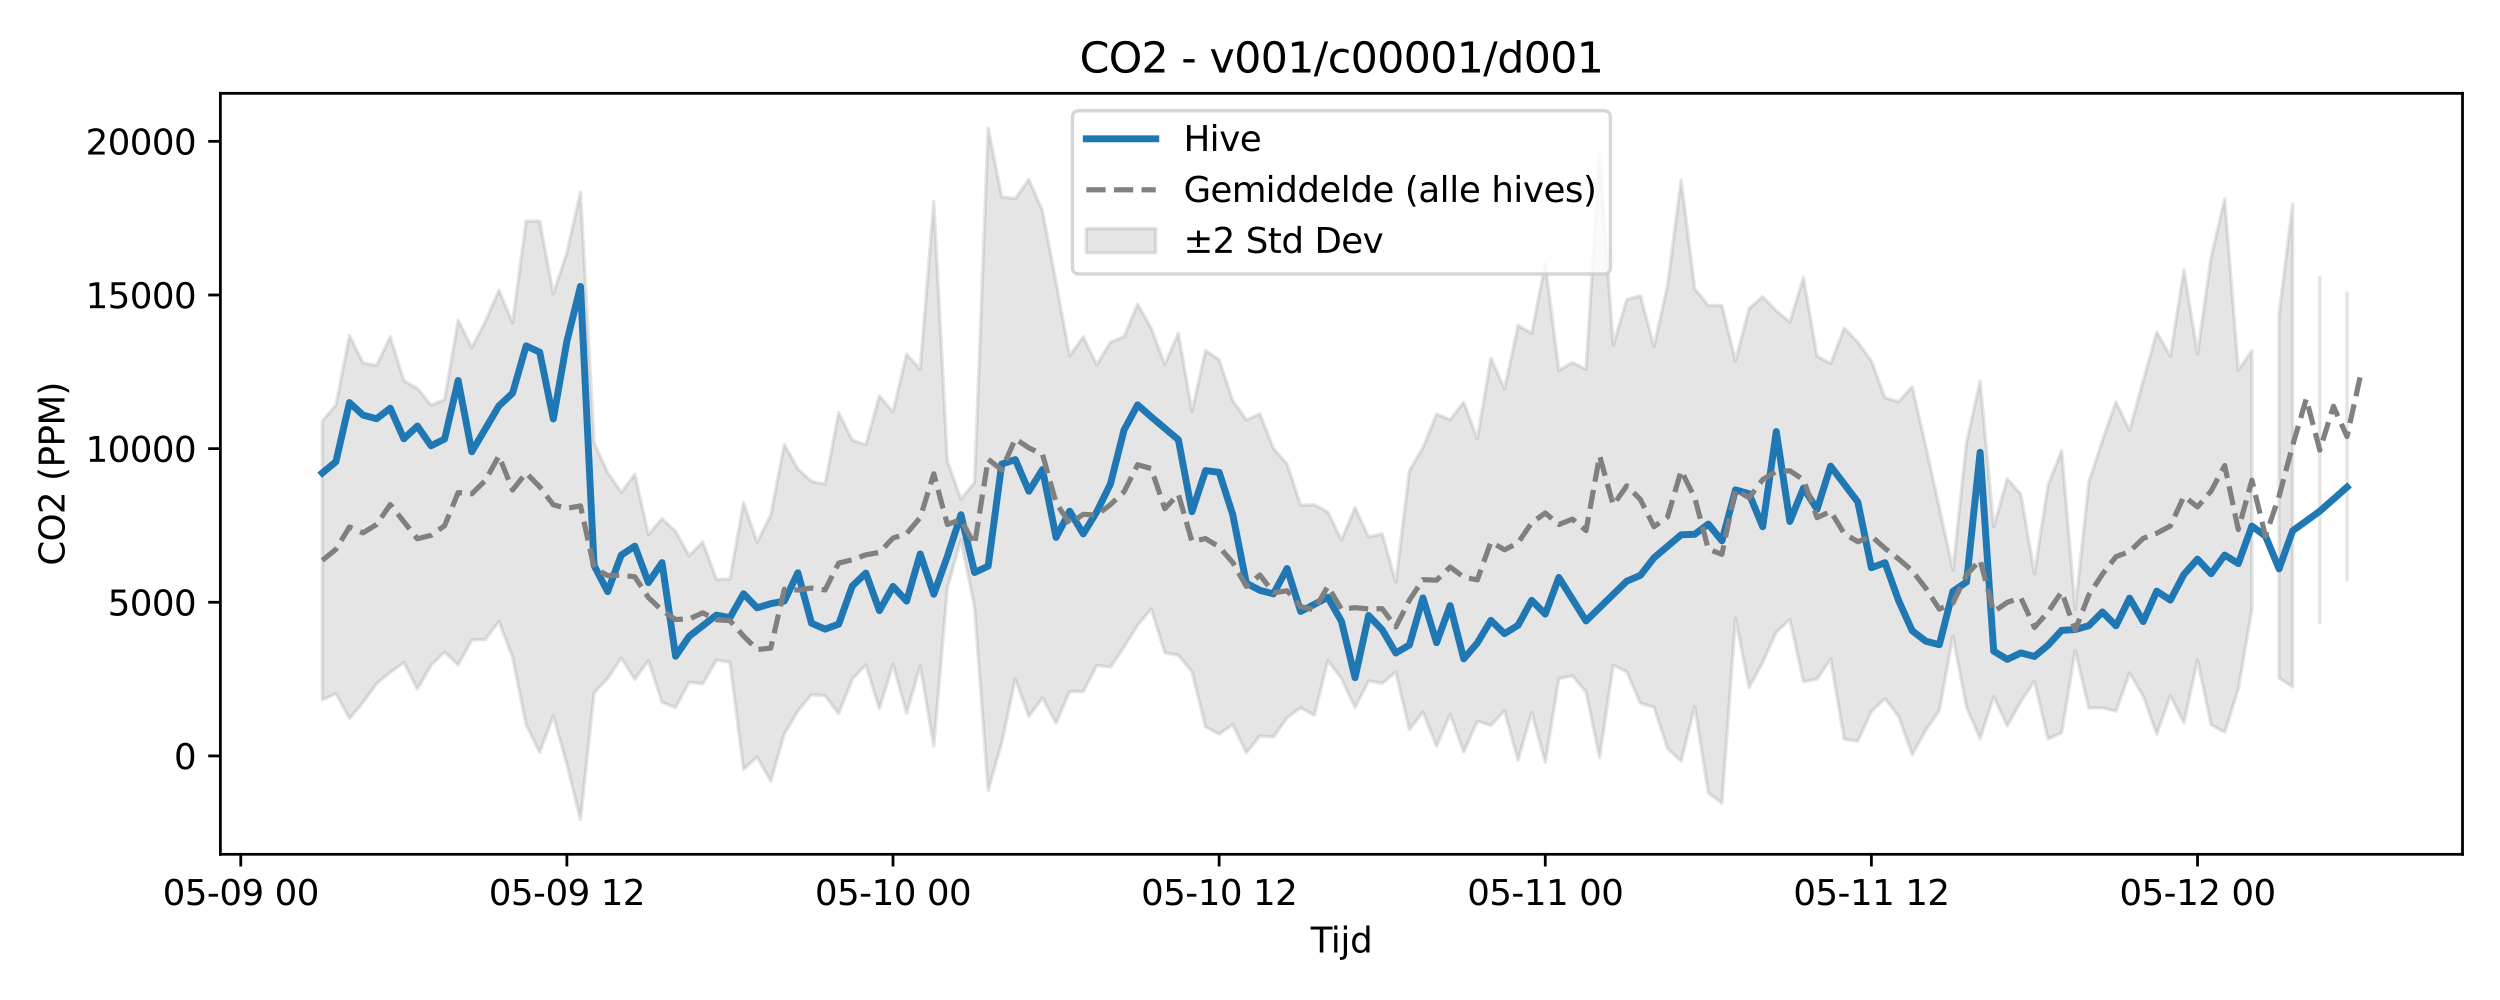 <?xml version="1.0" encoding="utf-8" standalone="no"?>
<!DOCTYPE svg PUBLIC "-//W3C//DTD SVG 1.1//EN"
  "http://www.w3.org/Graphics/SVG/1.1/DTD/svg11.dtd">
<svg xmlns:xlink="http://www.w3.org/1999/xlink" width="720pt" height="288pt" viewBox="0 0 720 288" xmlns="http://www.w3.org/2000/svg" version="1.1">
 <defs>
  <style type="text/css">*{stroke-linejoin: round; stroke-linecap: butt}</style>
 </defs>
 <g id="figure_1">
  <g id="patch_1">
   <path d="M 0 288 
L 720 288 
L 720 0 
L 0 0 
z
" style="fill: #ffffff"/>
  </g>
  <g id="axes_1">
   <g id="patch_2">
    <path d="M 63.47 246.04 
L 709.2 246.04 
L 709.2 26.88 
L 63.47 26.88 
z
" style="fill: #ffffff"/>
   </g>
   <g id="FillBetweenPolyCollection_1">
    <path d="M 92.821 121.19 
L 92.821 201.594 
L 96.735 199.745 
L 100.648 206.895 
L 104.562 202.328 
L 108.475 196.85 
L 112.389 193.638 
L 116.302 190.799 
L 120.216 198.452 
L 124.129 191.628 
L 128.043 187.775 
L 131.957 191.531 
L 135.87 184.323 
L 139.784 184.145 
L 143.697 178.983 
L 147.611 189.294 
L 151.524 208.744 
L 155.438 216.7 
L 159.351 206.168 
L 163.265 220.098 
L 167.178 236.078 
L 171.092 199.52 
L 175.005 195.446 
L 178.919 189.535 
L 182.832 195.625 
L 186.746 190.227 
L 190.659 202.256 
L 194.573 203.769 
L 198.486 196.459 
L 202.4 196.949 
L 206.313 190.098 
L 210.227 190.75 
L 214.14 221.543 
L 218.054 217.981 
L 221.967 224.982 
L 225.881 211.388 
L 229.794 204.747 
L 233.708 200.095 
L 237.621 200.353 
L 241.535 205.523 
L 245.448 195.661 
L 249.362 191.49 
L 253.275 204.107 
L 257.189 191.312 
L 261.103 205.404 
L 265.016 191.769 
L 268.93 214.892 
L 272.843 169.238 
L 276.757 155.498 
L 280.67 174.824 
L 284.584 227.682 
L 288.497 213.944 
L 292.411 195.58 
L 296.324 206.332 
L 300.238 200.993 
L 304.151 208.266 
L 308.065 199.127 
L 311.978 199.205 
L 315.892 191.652 
L 319.805 192.13 
L 323.719 186.312 
L 327.632 180.112 
L 331.546 175.372 
L 335.459 188.015 
L 339.373 188.739 
L 343.286 193.438 
L 347.2 209.316 
L 351.113 211.386 
L 355.027 208.645 
L 358.94 216.824 
L 362.854 211.972 
L 366.767 212.231 
L 370.681 206.676 
L 374.594 203.845 
L 378.508 205.969 
L 382.421 190.254 
L 386.335 195.377 
L 390.249 203.779 
L 394.162 196.105 
L 398.076 196.829 
L 401.989 193.534 
L 405.903 210.116 
L 409.816 205.04 
L 413.73 214.906 
L 417.643 205.711 
L 421.557 216.596 
L 425.47 207.698 
L 429.384 208.944 
L 433.297 204.744 
L 437.211 218.904 
L 441.124 205.123 
L 445.038 219.586 
L 448.951 195.476 
L 452.865 194.644 
L 456.778 199.269 
L 460.692 218.183 
L 464.605 191.572 
L 468.519 193.495 
L 472.432 202.542 
L 476.346 203.645 
L 480.259 215.578 
L 484.173 219.189 
L 488.086 203.54 
L 492 228.345 
L 495.913 231.311 
L 499.827 178.067 
L 503.74 197.981 
L 507.654 190.773 
L 511.567 182.042 
L 515.481 178.4 
L 519.395 196.343 
L 523.308 195.572 
L 527.222 189.82 
L 531.135 212.883 
L 535.049 213.455 
L 538.962 204.937 
L 542.876 201.238 
L 546.789 206.264 
L 550.703 217.334 
L 554.616 210.312 
L 558.53 204.627 
L 562.443 183.182 
L 566.357 203.743 
L 570.27 212.72 
L 574.184 200.687 
L 578.097 209.064 
L 582.011 201.999 
L 585.924 196.204 
L 589.838 212.789 
L 593.751 211.073 
L 597.665 187.396 
L 601.578 203.886 
L 605.492 203.871 
L 609.405 204.814 
L 613.319 193.809 
L 617.232 200.44 
L 621.146 211.427 
L 625.059 200.389 
L 628.973 208.15 
L 632.886 190.026 
L 636.8 208.798 
L 640.713 210.864 
L 644.627 198.441 
L 648.541 175.601 
L 648.541 101.034 
L 648.541 101.034 
L 644.627 106.581 
L 640.713 57.302 
L 636.8 74.049 
L 632.886 101.96 
L 628.973 77.69 
L 625.059 102.596 
L 621.146 95.714 
L 617.232 109.655 
L 613.319 123.895 
L 609.405 115.809 
L 605.492 126.834 
L 601.578 138.864 
L 597.665 175.517 
L 593.751 129.808 
L 589.838 139.689 
L 585.924 165.208 
L 582.011 142.323 
L 578.097 137.873 
L 574.184 151.695 
L 570.27 109.813 
L 566.357 127.451 
L 562.443 164.163 
L 558.53 146.242 
L 554.616 128.51 
L 550.703 111.398 
L 546.789 115.694 
L 542.876 114.568 
L 538.962 103.935 
L 535.049 98.579 
L 531.135 94.473 
L 527.222 104.732 
L 523.308 102.592 
L 519.395 79.994 
L 515.481 92.747 
L 511.567 89.537 
L 507.654 85.47 
L 503.74 88.823 
L 499.827 103.931 
L 495.913 87.993 
L 492 88.002 
L 488.086 83.138 
L 484.173 51.883 
L 480.259 82.16 
L 476.346 99.749 
L 472.432 85.131 
L 468.519 86.313 
L 464.605 99.337 
L 460.692 44.395 
L 456.778 106.351 
L 452.865 104.389 
L 448.951 106.657 
L 445.038 75.908 
L 441.124 95.985 
L 437.211 93.759 
L 433.297 111.959 
L 429.384 103.145 
L 425.47 126.322 
L 421.557 115.809 
L 417.643 120.875 
L 413.73 119.294 
L 409.816 128.865 
L 405.903 135.544 
L 401.989 167.619 
L 398.076 153.784 
L 394.162 154.632 
L 390.249 146.219 
L 386.335 155.557 
L 382.421 147.464 
L 378.508 145.329 
L 374.594 145.522 
L 370.681 133.605 
L 366.767 129.187 
L 362.854 119.24 
L 358.94 120.911 
L 355.027 115.356 
L 351.113 103.583 
L 347.2 100.931 
L 343.286 118.45 
L 339.373 95.919 
L 335.459 104.974 
L 331.546 94.498 
L 327.632 87.582 
L 323.719 96.987 
L 319.805 98.518 
L 315.892 105.075 
L 311.978 97.04 
L 308.065 102.468 
L 304.151 81.335 
L 300.238 60.733 
L 296.324 51.652 
L 292.411 57.179 
L 288.497 56.697 
L 284.584 36.842 
L 280.67 138.942 
L 276.757 143.754 
L 272.843 132.842 
L 268.93 58.032 
L 265.016 106.321 
L 261.103 101.978 
L 257.189 118.627 
L 253.275 114.052 
L 249.362 128.088 
L 245.448 126.754 
L 241.535 118.851 
L 237.621 139.474 
L 233.708 138.623 
L 229.794 135.086 
L 225.881 128.005 
L 221.967 148.35 
L 218.054 156.16 
L 214.14 144.823 
L 210.227 166.745 
L 206.313 166.888 
L 202.4 156.025 
L 198.486 160.065 
L 194.573 153.048 
L 190.659 149.348 
L 186.746 153.909 
L 182.832 136.62 
L 178.919 141.782 
L 175.005 136.077 
L 171.092 127.536 
L 167.178 55.308 
L 163.265 72.731 
L 159.351 84.602 
L 155.438 63.727 
L 151.524 63.661 
L 147.611 92.957 
L 143.697 83.59 
L 139.784 92.595 
L 135.87 100.133 
L 131.957 92.174 
L 128.043 115.043 
L 124.129 116.716 
L 120.216 111.871 
L 116.302 109.649 
L 112.389 96.999 
L 108.475 105.222 
L 104.562 104.581 
L 100.648 96.651 
L 96.735 116.67 
L 92.821 121.19 
z
" clip-path="url(#p15a60460c2)" style="fill: #808080; fill-opacity: 0.2; stroke: #808080; stroke-opacity: 0.2"/>
    <path d="M 656.368 90.566 
L 656.368 195.286 
L 660.281 197.838 
L 660.281 58.73 
L 660.281 58.73 
L 656.368 90.566 
z
" clip-path="url(#p15a60460c2)" style="fill: #808080; fill-opacity: 0.2; stroke: #808080; stroke-opacity: 0.2"/>
    <path d="M 668.108 79.898 
L 668.108 179.353 
L 668.108 79.898 
L 668.108 79.898 
z
" clip-path="url(#p15a60460c2)" style="fill: #808080; fill-opacity: 0.2; stroke: #808080; stroke-opacity: 0.2"/>
    <path d="M 675.935 84.478 
L 675.935 166.967 
L 675.935 84.478 
L 675.935 84.478 
z
" clip-path="url(#p15a60460c2)" style="fill: #808080; fill-opacity: 0.2; stroke: #808080; stroke-opacity: 0.2"/>
   </g>
   <g id="matplotlib.axis_1">
    <g id="xtick_1">
     <g id="line2d_1">
      <defs>
       <path id="mfaf9486f5c" d="M 0 0 
L 0 3.5 
" style="stroke: #000000; stroke-width: 0.8"/>
      </defs>
      <g>
       <use xlink:href="#mfaf9486f5c" x="69.34" y="246.04" style="stroke: #000000; stroke-width: 0.8"/>
      </g>
     </g>
     <g id="text_1">
      <!-- 05-09 00 -->
      <g transform="translate(46.86 260.638) scale(0.1 -0.1)">
       <defs>
        <path id="DejaVuSans-30" d="M 2034 4250 
Q 1547 4250 1301 3770 
Q 1056 3291 1056 2328 
Q 1056 1369 1301 889 
Q 1547 409 2034 409 
Q 2525 409 2770 889 
Q 3016 1369 3016 2328 
Q 3016 3291 2770 3770 
Q 2525 4250 2034 4250 
z
M 2034 4750 
Q 2819 4750 3233 4129 
Q 3647 3509 3647 2328 
Q 3647 1150 3233 529 
Q 2819 -91 2034 -91 
Q 1250 -91 836 529 
Q 422 1150 422 2328 
Q 422 3509 836 4129 
Q 1250 4750 2034 4750 
z
" transform="scale(0.016)"/>
        <path id="DejaVuSans-35" d="M 691 4666 
L 3169 4666 
L 3169 4134 
L 1269 4134 
L 1269 2991 
Q 1406 3038 1543 3061 
Q 1681 3084 1819 3084 
Q 2600 3084 3056 2656 
Q 3513 2228 3513 1497 
Q 3513 744 3044 326 
Q 2575 -91 1722 -91 
Q 1428 -91 1123 -41 
Q 819 9 494 109 
L 494 744 
Q 775 591 1075 516 
Q 1375 441 1709 441 
Q 2250 441 2565 725 
Q 2881 1009 2881 1497 
Q 2881 1984 2565 2268 
Q 2250 2553 1709 2553 
Q 1456 2553 1204 2497 
Q 953 2441 691 2322 
L 691 4666 
z
" transform="scale(0.016)"/>
        <path id="DejaVuSans-2d" d="M 313 2009 
L 1997 2009 
L 1997 1497 
L 313 1497 
L 313 2009 
z
" transform="scale(0.016)"/>
        <path id="DejaVuSans-39" d="M 703 97 
L 703 672 
Q 941 559 1184 500 
Q 1428 441 1663 441 
Q 2288 441 2617 861 
Q 2947 1281 2994 2138 
Q 2813 1869 2534 1725 
Q 2256 1581 1919 1581 
Q 1219 1581 811 2004 
Q 403 2428 403 3163 
Q 403 3881 828 4315 
Q 1253 4750 1959 4750 
Q 2769 4750 3195 4129 
Q 3622 3509 3622 2328 
Q 3622 1225 3098 567 
Q 2575 -91 1691 -91 
Q 1453 -91 1209 -44 
Q 966 3 703 97 
z
M 1959 2075 
Q 2384 2075 2632 2365 
Q 2881 2656 2881 3163 
Q 2881 3666 2632 3958 
Q 2384 4250 1959 4250 
Q 1534 4250 1286 3958 
Q 1038 3666 1038 3163 
Q 1038 2656 1286 2365 
Q 1534 2075 1959 2075 
z
" transform="scale(0.016)"/>
        <path id="DejaVuSans-20" transform="scale(0.016)"/>
       </defs>
       <use xlink:href="#DejaVuSans-30"/>
       <use xlink:href="#DejaVuSans-35" transform="translate(63.623 0)"/>
       <use xlink:href="#DejaVuSans-2d" transform="translate(127.246 0)"/>
       <use xlink:href="#DejaVuSans-30" transform="translate(163.33 0)"/>
       <use xlink:href="#DejaVuSans-39" transform="translate(226.953 0)"/>
       <use xlink:href="#DejaVuSans-20" transform="translate(290.576 0)"/>
       <use xlink:href="#DejaVuSans-30" transform="translate(322.363 0)"/>
       <use xlink:href="#DejaVuSans-30" transform="translate(385.986 0)"/>
      </g>
     </g>
    </g>
    <g id="xtick_2">
     <g id="line2d_2">
      <g>
       <use xlink:href="#mfaf9486f5c" x="163.265" y="246.04" style="stroke: #000000; stroke-width: 0.8"/>
      </g>
     </g>
     <g id="text_2">
      <!-- 05-09 12 -->
      <g transform="translate(140.784 260.638) scale(0.1 -0.1)">
       <defs>
        <path id="DejaVuSans-31" d="M 794 531 
L 1825 531 
L 1825 4091 
L 703 3866 
L 703 4441 
L 1819 4666 
L 2450 4666 
L 2450 531 
L 3481 531 
L 3481 0 
L 794 0 
L 794 531 
z
" transform="scale(0.016)"/>
        <path id="DejaVuSans-32" d="M 1228 531 
L 3431 531 
L 3431 0 
L 469 0 
L 469 531 
Q 828 903 1448 1529 
Q 2069 2156 2228 2338 
Q 2531 2678 2651 2914 
Q 2772 3150 2772 3378 
Q 2772 3750 2511 3984 
Q 2250 4219 1831 4219 
Q 1534 4219 1204 4116 
Q 875 4013 500 3803 
L 500 4441 
Q 881 4594 1212 4672 
Q 1544 4750 1819 4750 
Q 2544 4750 2975 4387 
Q 3406 4025 3406 3419 
Q 3406 3131 3298 2873 
Q 3191 2616 2906 2266 
Q 2828 2175 2409 1742 
Q 1991 1309 1228 531 
z
" transform="scale(0.016)"/>
       </defs>
       <use xlink:href="#DejaVuSans-30"/>
       <use xlink:href="#DejaVuSans-35" transform="translate(63.623 0)"/>
       <use xlink:href="#DejaVuSans-2d" transform="translate(127.246 0)"/>
       <use xlink:href="#DejaVuSans-30" transform="translate(163.33 0)"/>
       <use xlink:href="#DejaVuSans-39" transform="translate(226.953 0)"/>
       <use xlink:href="#DejaVuSans-20" transform="translate(290.576 0)"/>
       <use xlink:href="#DejaVuSans-31" transform="translate(322.363 0)"/>
       <use xlink:href="#DejaVuSans-32" transform="translate(385.986 0)"/>
      </g>
     </g>
    </g>
    <g id="xtick_3">
     <g id="line2d_3">
      <g>
       <use xlink:href="#mfaf9486f5c" x="257.189" y="246.04" style="stroke: #000000; stroke-width: 0.8"/>
      </g>
     </g>
     <g id="text_3">
      <!-- 05-10 00 -->
      <g transform="translate(234.709 260.638) scale(0.1 -0.1)">
       <use xlink:href="#DejaVuSans-30"/>
       <use xlink:href="#DejaVuSans-35" transform="translate(63.623 0)"/>
       <use xlink:href="#DejaVuSans-2d" transform="translate(127.246 0)"/>
       <use xlink:href="#DejaVuSans-31" transform="translate(163.33 0)"/>
       <use xlink:href="#DejaVuSans-30" transform="translate(226.953 0)"/>
       <use xlink:href="#DejaVuSans-20" transform="translate(290.576 0)"/>
       <use xlink:href="#DejaVuSans-30" transform="translate(322.363 0)"/>
       <use xlink:href="#DejaVuSans-30" transform="translate(385.986 0)"/>
      </g>
     </g>
    </g>
    <g id="xtick_4">
     <g id="line2d_4">
      <g>
       <use xlink:href="#mfaf9486f5c" x="351.113" y="246.04" style="stroke: #000000; stroke-width: 0.8"/>
      </g>
     </g>
     <g id="text_4">
      <!-- 05-10 12 -->
      <g transform="translate(328.633 260.638) scale(0.1 -0.1)">
       <use xlink:href="#DejaVuSans-30"/>
       <use xlink:href="#DejaVuSans-35" transform="translate(63.623 0)"/>
       <use xlink:href="#DejaVuSans-2d" transform="translate(127.246 0)"/>
       <use xlink:href="#DejaVuSans-31" transform="translate(163.33 0)"/>
       <use xlink:href="#DejaVuSans-30" transform="translate(226.953 0)"/>
       <use xlink:href="#DejaVuSans-20" transform="translate(290.576 0)"/>
       <use xlink:href="#DejaVuSans-31" transform="translate(322.363 0)"/>
       <use xlink:href="#DejaVuSans-32" transform="translate(385.986 0)"/>
      </g>
     </g>
    </g>
    <g id="xtick_5">
     <g id="line2d_5">
      <g>
       <use xlink:href="#mfaf9486f5c" x="445.038" y="246.04" style="stroke: #000000; stroke-width: 0.8"/>
      </g>
     </g>
     <g id="text_5">
      <!-- 05-11 00 -->
      <g transform="translate(422.557 260.638) scale(0.1 -0.1)">
       <use xlink:href="#DejaVuSans-30"/>
       <use xlink:href="#DejaVuSans-35" transform="translate(63.623 0)"/>
       <use xlink:href="#DejaVuSans-2d" transform="translate(127.246 0)"/>
       <use xlink:href="#DejaVuSans-31" transform="translate(163.33 0)"/>
       <use xlink:href="#DejaVuSans-31" transform="translate(226.953 0)"/>
       <use xlink:href="#DejaVuSans-20" transform="translate(290.576 0)"/>
       <use xlink:href="#DejaVuSans-30" transform="translate(322.363 0)"/>
       <use xlink:href="#DejaVuSans-30" transform="translate(385.986 0)"/>
      </g>
     </g>
    </g>
    <g id="xtick_6">
     <g id="line2d_6">
      <g>
       <use xlink:href="#mfaf9486f5c" x="538.962" y="246.04" style="stroke: #000000; stroke-width: 0.8"/>
      </g>
     </g>
     <g id="text_6">
      <!-- 05-11 12 -->
      <g transform="translate(516.482 260.638) scale(0.1 -0.1)">
       <use xlink:href="#DejaVuSans-30"/>
       <use xlink:href="#DejaVuSans-35" transform="translate(63.623 0)"/>
       <use xlink:href="#DejaVuSans-2d" transform="translate(127.246 0)"/>
       <use xlink:href="#DejaVuSans-31" transform="translate(163.33 0)"/>
       <use xlink:href="#DejaVuSans-31" transform="translate(226.953 0)"/>
       <use xlink:href="#DejaVuSans-20" transform="translate(290.576 0)"/>
       <use xlink:href="#DejaVuSans-31" transform="translate(322.363 0)"/>
       <use xlink:href="#DejaVuSans-32" transform="translate(385.986 0)"/>
      </g>
     </g>
    </g>
    <g id="xtick_7">
     <g id="line2d_7">
      <g>
       <use xlink:href="#mfaf9486f5c" x="632.886" y="246.04" style="stroke: #000000; stroke-width: 0.8"/>
      </g>
     </g>
     <g id="text_7">
      <!-- 05-12 00 -->
      <g transform="translate(610.406 260.638) scale(0.1 -0.1)">
       <use xlink:href="#DejaVuSans-30"/>
       <use xlink:href="#DejaVuSans-35" transform="translate(63.623 0)"/>
       <use xlink:href="#DejaVuSans-2d" transform="translate(127.246 0)"/>
       <use xlink:href="#DejaVuSans-31" transform="translate(163.33 0)"/>
       <use xlink:href="#DejaVuSans-32" transform="translate(226.953 0)"/>
       <use xlink:href="#DejaVuSans-20" transform="translate(290.576 0)"/>
       <use xlink:href="#DejaVuSans-30" transform="translate(322.363 0)"/>
       <use xlink:href="#DejaVuSans-30" transform="translate(385.986 0)"/>
      </g>
     </g>
    </g>
    <g id="text_8">
     <!-- Tijd -->
     <g transform="translate(377.485 274.317) scale(0.1 -0.1)">
      <defs>
       <path id="DejaVuSans-54" d="M -19 4666 
L 3928 4666 
L 3928 4134 
L 2272 4134 
L 2272 0 
L 1638 0 
L 1638 4134 
L -19 4134 
L -19 4666 
z
" transform="scale(0.016)"/>
       <path id="DejaVuSans-69" d="M 603 3500 
L 1178 3500 
L 1178 0 
L 603 0 
L 603 3500 
z
M 603 4863 
L 1178 4863 
L 1178 4134 
L 603 4134 
L 603 4863 
z
" transform="scale(0.016)"/>
       <path id="DejaVuSans-6a" d="M 603 3500 
L 1178 3500 
L 1178 -63 
Q 1178 -731 923 -1031 
Q 669 -1331 103 -1331 
L -116 -1331 
L -116 -844 
L 38 -844 
Q 366 -844 484 -692 
Q 603 -541 603 -63 
L 603 3500 
z
M 603 4863 
L 1178 4863 
L 1178 4134 
L 603 4134 
L 603 4863 
z
" transform="scale(0.016)"/>
       <path id="DejaVuSans-64" d="M 2906 2969 
L 2906 4863 
L 3481 4863 
L 3481 0 
L 2906 0 
L 2906 525 
Q 2725 213 2448 61 
Q 2172 -91 1784 -91 
Q 1150 -91 751 415 
Q 353 922 353 1747 
Q 353 2572 751 3078 
Q 1150 3584 1784 3584 
Q 2172 3584 2448 3432 
Q 2725 3281 2906 2969 
z
M 947 1747 
Q 947 1113 1208 752 
Q 1469 391 1925 391 
Q 2381 391 2643 752 
Q 2906 1113 2906 1747 
Q 2906 2381 2643 2742 
Q 2381 3103 1925 3103 
Q 1469 3103 1208 2742 
Q 947 2381 947 1747 
z
" transform="scale(0.016)"/>
      </defs>
      <use xlink:href="#DejaVuSans-54"/>
      <use xlink:href="#DejaVuSans-69" transform="translate(57.959 0)"/>
      <use xlink:href="#DejaVuSans-6a" transform="translate(85.742 0)"/>
      <use xlink:href="#DejaVuSans-64" transform="translate(113.525 0)"/>
     </g>
    </g>
   </g>
   <g id="matplotlib.axis_2">
    <g id="ytick_1">
     <g id="line2d_8">
      <defs>
       <path id="m2fd727415c" d="M 0 0 
L -3.5 0 
" style="stroke: #000000; stroke-width: 0.8"/>
      </defs>
      <g>
       <use xlink:href="#m2fd727415c" x="63.47" y="217.704" style="stroke: #000000; stroke-width: 0.8"/>
      </g>
     </g>
     <g id="text_9">
      <!-- 0 -->
      <g transform="translate(50.108 221.503) scale(0.1 -0.1)">
       <use xlink:href="#DejaVuSans-30"/>
      </g>
     </g>
    </g>
    <g id="ytick_2">
     <g id="line2d_9">
      <g>
       <use xlink:href="#m2fd727415c" x="63.47" y="173.455" style="stroke: #000000; stroke-width: 0.8"/>
      </g>
     </g>
     <g id="text_10">
      <!-- 5000 -->
      <g transform="translate(31.02 177.254) scale(0.1 -0.1)">
       <use xlink:href="#DejaVuSans-35"/>
       <use xlink:href="#DejaVuSans-30" transform="translate(63.623 0)"/>
       <use xlink:href="#DejaVuSans-30" transform="translate(127.246 0)"/>
       <use xlink:href="#DejaVuSans-30" transform="translate(190.869 0)"/>
      </g>
     </g>
    </g>
    <g id="ytick_3">
     <g id="line2d_10">
      <g>
       <use xlink:href="#m2fd727415c" x="63.47" y="129.207" style="stroke: #000000; stroke-width: 0.8"/>
      </g>
     </g>
     <g id="text_11">
      <!-- 10000 -->
      <g transform="translate(24.657 133.006) scale(0.1 -0.1)">
       <use xlink:href="#DejaVuSans-31"/>
       <use xlink:href="#DejaVuSans-30" transform="translate(63.623 0)"/>
       <use xlink:href="#DejaVuSans-30" transform="translate(127.246 0)"/>
       <use xlink:href="#DejaVuSans-30" transform="translate(190.869 0)"/>
       <use xlink:href="#DejaVuSans-30" transform="translate(254.492 0)"/>
      </g>
     </g>
    </g>
    <g id="ytick_4">
     <g id="line2d_11">
      <g>
       <use xlink:href="#m2fd727415c" x="63.47" y="84.958" style="stroke: #000000; stroke-width: 0.8"/>
      </g>
     </g>
     <g id="text_12">
      <!-- 15000 -->
      <g transform="translate(24.657 88.758) scale(0.1 -0.1)">
       <use xlink:href="#DejaVuSans-31"/>
       <use xlink:href="#DejaVuSans-35" transform="translate(63.623 0)"/>
       <use xlink:href="#DejaVuSans-30" transform="translate(127.246 0)"/>
       <use xlink:href="#DejaVuSans-30" transform="translate(190.869 0)"/>
       <use xlink:href="#DejaVuSans-30" transform="translate(254.492 0)"/>
      </g>
     </g>
    </g>
    <g id="ytick_5">
     <g id="line2d_12">
      <g>
       <use xlink:href="#m2fd727415c" x="63.47" y="40.71" style="stroke: #000000; stroke-width: 0.8"/>
      </g>
     </g>
     <g id="text_13">
      <!-- 20000 -->
      <g transform="translate(24.657 44.509) scale(0.1 -0.1)">
       <use xlink:href="#DejaVuSans-32"/>
       <use xlink:href="#DejaVuSans-30" transform="translate(63.623 0)"/>
       <use xlink:href="#DejaVuSans-30" transform="translate(127.246 0)"/>
       <use xlink:href="#DejaVuSans-30" transform="translate(190.869 0)"/>
       <use xlink:href="#DejaVuSans-30" transform="translate(254.492 0)"/>
      </g>
     </g>
    </g>
    <g id="text_14">
     <!-- CO2 (PPM) -->
     <g transform="translate(18.578 162.903) rotate(-90) scale(0.1 -0.1)">
      <defs>
       <path id="DejaVuSans-43" d="M 4122 4306 
L 4122 3641 
Q 3803 3938 3442 4084 
Q 3081 4231 2675 4231 
Q 1875 4231 1450 3742 
Q 1025 3253 1025 2328 
Q 1025 1406 1450 917 
Q 1875 428 2675 428 
Q 3081 428 3442 575 
Q 3803 722 4122 1019 
L 4122 359 
Q 3791 134 3420 21 
Q 3050 -91 2638 -91 
Q 1578 -91 968 557 
Q 359 1206 359 2328 
Q 359 3453 968 4101 
Q 1578 4750 2638 4750 
Q 3056 4750 3426 4639 
Q 3797 4528 4122 4306 
z
" transform="scale(0.016)"/>
       <path id="DejaVuSans-4f" d="M 2522 4238 
Q 1834 4238 1429 3725 
Q 1025 3213 1025 2328 
Q 1025 1447 1429 934 
Q 1834 422 2522 422 
Q 3209 422 3611 934 
Q 4013 1447 4013 2328 
Q 4013 3213 3611 3725 
Q 3209 4238 2522 4238 
z
M 2522 4750 
Q 3503 4750 4090 4092 
Q 4678 3434 4678 2328 
Q 4678 1225 4090 567 
Q 3503 -91 2522 -91 
Q 1538 -91 948 565 
Q 359 1222 359 2328 
Q 359 3434 948 4092 
Q 1538 4750 2522 4750 
z
" transform="scale(0.016)"/>
       <path id="DejaVuSans-28" d="M 1984 4856 
Q 1566 4138 1362 3434 
Q 1159 2731 1159 2009 
Q 1159 1288 1364 580 
Q 1569 -128 1984 -844 
L 1484 -844 
Q 1016 -109 783 600 
Q 550 1309 550 2009 
Q 550 2706 781 3412 
Q 1013 4119 1484 4856 
L 1984 4856 
z
" transform="scale(0.016)"/>
       <path id="DejaVuSans-50" d="M 1259 4147 
L 1259 2394 
L 2053 2394 
Q 2494 2394 2734 2622 
Q 2975 2850 2975 3272 
Q 2975 3691 2734 3919 
Q 2494 4147 2053 4147 
L 1259 4147 
z
M 628 4666 
L 2053 4666 
Q 2838 4666 3239 4311 
Q 3641 3956 3641 3272 
Q 3641 2581 3239 2228 
Q 2838 1875 2053 1875 
L 1259 1875 
L 1259 0 
L 628 0 
L 628 4666 
z
" transform="scale(0.016)"/>
       <path id="DejaVuSans-4d" d="M 628 4666 
L 1569 4666 
L 2759 1491 
L 3956 4666 
L 4897 4666 
L 4897 0 
L 4281 0 
L 4281 4097 
L 3078 897 
L 2444 897 
L 1241 4097 
L 1241 0 
L 628 0 
L 628 4666 
z
" transform="scale(0.016)"/>
       <path id="DejaVuSans-29" d="M 513 4856 
L 1013 4856 
Q 1481 4119 1714 3412 
Q 1947 2706 1947 2009 
Q 1947 1309 1714 600 
Q 1481 -109 1013 -844 
L 513 -844 
Q 928 -128 1133 580 
Q 1338 1288 1338 2009 
Q 1338 2731 1133 3434 
Q 928 4138 513 4856 
z
" transform="scale(0.016)"/>
      </defs>
      <use xlink:href="#DejaVuSans-43"/>
      <use xlink:href="#DejaVuSans-4f" transform="translate(69.824 0)"/>
      <use xlink:href="#DejaVuSans-32" transform="translate(148.535 0)"/>
      <use xlink:href="#DejaVuSans-20" transform="translate(212.158 0)"/>
      <use xlink:href="#DejaVuSans-28" transform="translate(243.945 0)"/>
      <use xlink:href="#DejaVuSans-50" transform="translate(282.959 0)"/>
      <use xlink:href="#DejaVuSans-50" transform="translate(343.262 0)"/>
      <use xlink:href="#DejaVuSans-4d" transform="translate(403.564 0)"/>
      <use xlink:href="#DejaVuSans-29" transform="translate(489.844 0)"/>
     </g>
    </g>
   </g>
   <g id="line2d_13">
    <path d="M 92.821 136.216 
L 96.735 132.968 
L 100.648 115.941 
L 104.562 119.569 
L 108.475 120.596 
L 112.389 117.561 
L 116.302 126.366 
L 120.216 122.707 
L 124.129 128.378 
L 128.043 126.455 
L 131.957 109.583 
L 135.87 130.101 
L 143.697 116.879 
L 147.611 113.238 
L 151.524 99.622 
L 155.438 101.428 
L 159.351 120.658 
L 163.265 98.28 
L 167.178 82.489 
L 171.092 162.844 
L 175.005 170.389 
L 178.919 159.871 
L 182.832 157.291 
L 186.746 167.803 
L 190.659 162.036 
L 194.573 189 
L 198.486 183.258 
L 206.313 177.157 
L 210.227 177.876 
L 214.14 171.008 
L 218.054 175.054 
L 221.967 173.856 
L 225.881 173.113 
L 229.794 164.96 
L 233.708 179.485 
L 237.621 181.193 
L 241.535 179.762 
L 245.448 168.797 
L 249.362 165.051 
L 253.275 175.851 
L 257.189 168.895 
L 261.103 173.113 
L 265.016 159.535 
L 268.93 171.143 
L 272.843 160.234 
L 276.757 148.248 
L 280.67 164.875 
L 284.584 163.057 
L 288.497 133.649 
L 292.411 132.357 
L 296.324 141.472 
L 300.238 135.22 
L 304.151 154.765 
L 308.065 147.234 
L 311.978 153.76 
L 315.892 147.358 
L 319.805 139.384 
L 323.719 123.853 
L 327.632 116.596 
L 331.546 120.039 
L 339.373 126.643 
L 343.286 147.358 
L 347.2 135.54 
L 351.113 136.021 
L 355.027 148.192 
L 358.94 167.955 
L 362.854 170.016 
L 366.767 171.03 
L 370.681 163.738 
L 374.594 176.092 
L 382.421 172.035 
L 386.335 178.924 
L 390.249 195.164 
L 394.162 177.269 
L 398.076 181.367 
L 401.989 188.057 
L 405.903 185.765 
L 409.816 172.202 
L 413.73 185.09 
L 417.643 174.414 
L 421.557 189.75 
L 425.47 185.175 
L 429.384 178.665 
L 433.297 182.497 
L 437.211 180.072 
L 441.124 172.904 
L 445.038 176.856 
L 448.951 166.317 
L 456.778 178.827 
L 468.519 167.367 
L 472.432 165.703 
L 476.346 160.65 
L 484.173 154.021 
L 488.086 153.874 
L 492 150.933 
L 495.913 155.747 
L 499.827 141.07 
L 503.74 142.204 
L 507.654 151.694 
L 511.567 124.295 
L 515.481 150.185 
L 519.395 140.567 
L 523.308 146.65 
L 527.222 134.251 
L 535.049 144.57 
L 538.962 163.511 
L 542.876 162.057 
L 546.789 172.939 
L 550.703 181.641 
L 554.616 184.663 
L 558.53 185.677 
L 562.443 170.311 
L 566.357 167.619 
L 570.27 130.251 
L 574.184 187.526 
L 578.097 189.898 
L 582.011 188.035 
L 585.924 189.06 
L 589.838 185.814 
L 593.751 181.532 
L 597.665 181.323 
L 601.578 180.199 
L 605.492 176.246 
L 609.405 180.228 
L 613.319 172.269 
L 617.232 179.004 
L 621.146 170.255 
L 625.059 172.827 
L 628.973 165.408 
L 632.886 161.018 
L 636.8 165.24 
L 640.713 159.844 
L 644.627 162.311 
L 648.541 151.499 
L 652.454 154.384 
L 656.368 163.814 
L 660.281 152.875 
L 668.108 147.207 
L 675.935 140.304 
L 675.935 140.304 
" clip-path="url(#p15a60460c2)" style="fill: none; stroke: #1f77b4; stroke-width: 2; stroke-linecap: square"/>
   </g>
   <g id="line2d_14">
    <path d="M 92.821 161.392 
L 96.735 158.208 
L 100.648 151.773 
L 104.562 153.454 
L 108.475 151.036 
L 112.389 145.318 
L 120.216 155.161 
L 124.129 154.172 
L 128.043 151.409 
L 131.957 141.853 
L 135.87 142.228 
L 139.784 138.37 
L 143.697 131.287 
L 147.611 141.126 
L 151.524 136.202 
L 155.438 140.213 
L 159.351 145.385 
L 163.265 146.414 
L 167.178 145.693 
L 171.092 163.528 
L 175.005 165.762 
L 178.919 165.659 
L 182.832 166.122 
L 186.746 172.068 
L 190.659 175.802 
L 194.573 178.409 
L 198.486 178.262 
L 202.4 176.487 
L 206.313 178.493 
L 210.227 178.747 
L 214.14 183.183 
L 218.054 187.071 
L 221.967 186.666 
L 225.881 169.696 
L 229.794 169.917 
L 233.708 169.359 
L 237.621 169.914 
L 241.535 162.187 
L 245.448 161.208 
L 249.362 159.789 
L 253.275 159.079 
L 257.189 154.969 
L 261.103 153.691 
L 265.016 149.045 
L 268.93 136.462 
L 272.843 151.04 
L 276.757 149.626 
L 280.67 156.883 
L 284.584 132.262 
L 288.497 135.321 
L 292.411 126.379 
L 296.324 128.992 
L 300.238 130.863 
L 304.151 144.8 
L 308.065 150.798 
L 311.978 148.122 
L 315.892 148.363 
L 319.805 145.324 
L 323.719 141.649 
L 327.632 133.847 
L 331.546 134.935 
L 335.459 146.495 
L 339.373 142.329 
L 343.286 155.944 
L 347.2 155.123 
L 351.113 157.485 
L 355.027 162 
L 358.94 168.867 
L 362.854 165.606 
L 366.767 170.709 
L 370.681 170.14 
L 374.594 174.684 
L 378.508 175.649 
L 382.421 168.859 
L 386.335 175.467 
L 390.249 174.999 
L 394.162 175.369 
L 398.076 175.307 
L 401.989 180.576 
L 405.903 172.83 
L 409.816 166.952 
L 413.73 167.1 
L 417.643 163.293 
L 421.557 166.203 
L 425.47 167.01 
L 429.384 156.044 
L 433.297 158.351 
L 437.211 156.332 
L 441.124 150.554 
L 445.038 147.747 
L 448.951 151.067 
L 452.865 149.517 
L 456.778 152.81 
L 460.692 131.289 
L 464.605 145.454 
L 468.519 139.904 
L 472.432 143.837 
L 476.346 151.697 
L 480.259 148.869 
L 484.173 135.536 
L 488.086 143.339 
L 492 158.173 
L 495.913 159.652 
L 499.827 140.999 
L 503.74 143.402 
L 507.654 138.121 
L 511.567 135.789 
L 515.481 135.573 
L 519.395 138.168 
L 523.308 149.082 
L 527.222 147.276 
L 531.135 153.678 
L 535.049 156.017 
L 538.962 154.436 
L 542.876 157.903 
L 546.789 160.979 
L 550.703 164.366 
L 554.616 169.411 
L 558.53 175.435 
L 562.443 173.673 
L 566.357 165.597 
L 570.27 161.267 
L 574.184 176.191 
L 578.097 173.469 
L 582.011 172.161 
L 585.924 180.706 
L 589.838 176.239 
L 593.751 170.44 
L 597.665 181.456 
L 601.578 171.375 
L 605.492 165.353 
L 609.405 160.311 
L 613.319 158.852 
L 617.232 155.047 
L 621.146 153.571 
L 625.059 151.493 
L 628.973 142.92 
L 632.886 145.993 
L 636.8 141.424 
L 640.713 134.083 
L 644.627 152.511 
L 648.541 138.318 
L 652.454 154.384 
L 656.368 142.926 
L 660.281 128.284 
L 664.195 114.875 
L 668.108 129.626 
L 672.022 117.006 
L 675.935 125.722 
L 679.849 107.988 
L 679.849 107.988 
" clip-path="url(#p15a60460c2)" style="fill: none; stroke-dasharray: 5.55,2.4; stroke-dashoffset: 0; stroke: #808080; stroke-width: 1.5"/>
   </g>
   <g id="patch_3">
    <path d="M 63.47 246.04 
L 63.47 26.88 
" style="fill: none; stroke: #000000; stroke-width: 0.8; stroke-linejoin: miter; stroke-linecap: square"/>
   </g>
   <g id="patch_4">
    <path d="M 709.2 246.04 
L 709.2 26.88 
" style="fill: none; stroke: #000000; stroke-width: 0.8; stroke-linejoin: miter; stroke-linecap: square"/>
   </g>
   <g id="patch_5">
    <path d="M 63.47 246.04 
L 709.2 246.04 
" style="fill: none; stroke: #000000; stroke-width: 0.8; stroke-linejoin: miter; stroke-linecap: square"/>
   </g>
   <g id="patch_6">
    <path d="M 63.47 26.88 
L 709.2 26.88 
" style="fill: none; stroke: #000000; stroke-width: 0.8; stroke-linejoin: miter; stroke-linecap: square"/>
   </g>
   <g id="text_15">
    <!-- CO2 - v001/c00001/d001 -->
    <g transform="translate(310.932 20.88) scale(0.12 -0.12)">
     <defs>
      <path id="DejaVuSans-76" d="M 191 3500 
L 800 3500 
L 1894 563 
L 2988 3500 
L 3597 3500 
L 2284 0 
L 1503 0 
L 191 3500 
z
" transform="scale(0.016)"/>
      <path id="DejaVuSans-2f" d="M 1625 4666 
L 2156 4666 
L 531 -594 
L 0 -594 
L 1625 4666 
z
" transform="scale(0.016)"/>
      <path id="DejaVuSans-63" d="M 3122 3366 
L 3122 2828 
Q 2878 2963 2633 3030 
Q 2388 3097 2138 3097 
Q 1578 3097 1268 2742 
Q 959 2388 959 1747 
Q 959 1106 1268 751 
Q 1578 397 2138 397 
Q 2388 397 2633 464 
Q 2878 531 3122 666 
L 3122 134 
Q 2881 22 2623 -34 
Q 2366 -91 2075 -91 
Q 1284 -91 818 406 
Q 353 903 353 1747 
Q 353 2603 823 3093 
Q 1294 3584 2113 3584 
Q 2378 3584 2631 3529 
Q 2884 3475 3122 3366 
z
" transform="scale(0.016)"/>
     </defs>
     <use xlink:href="#DejaVuSans-43"/>
     <use xlink:href="#DejaVuSans-4f" transform="translate(69.824 0)"/>
     <use xlink:href="#DejaVuSans-32" transform="translate(148.535 0)"/>
     <use xlink:href="#DejaVuSans-20" transform="translate(212.158 0)"/>
     <use xlink:href="#DejaVuSans-2d" transform="translate(243.945 0)"/>
     <use xlink:href="#DejaVuSans-20" transform="translate(280.029 0)"/>
     <use xlink:href="#DejaVuSans-76" transform="translate(311.816 0)"/>
     <use xlink:href="#DejaVuSans-30" transform="translate(370.996 0)"/>
     <use xlink:href="#DejaVuSans-30" transform="translate(434.619 0)"/>
     <use xlink:href="#DejaVuSans-31" transform="translate(498.242 0)"/>
     <use xlink:href="#DejaVuSans-2f" transform="translate(561.865 0)"/>
     <use xlink:href="#DejaVuSans-63" transform="translate(595.557 0)"/>
     <use xlink:href="#DejaVuSans-30" transform="translate(650.537 0)"/>
     <use xlink:href="#DejaVuSans-30" transform="translate(714.16 0)"/>
     <use xlink:href="#DejaVuSans-30" transform="translate(777.783 0)"/>
     <use xlink:href="#DejaVuSans-30" transform="translate(841.406 0)"/>
     <use xlink:href="#DejaVuSans-31" transform="translate(905.029 0)"/>
     <use xlink:href="#DejaVuSans-2f" transform="translate(968.652 0)"/>
     <use xlink:href="#DejaVuSans-64" transform="translate(1002.344 0)"/>
     <use xlink:href="#DejaVuSans-30" transform="translate(1065.82 0)"/>
     <use xlink:href="#DejaVuSans-30" transform="translate(1129.443 0)"/>
     <use xlink:href="#DejaVuSans-31" transform="translate(1193.066 0)"/>
    </g>
   </g>
   <g id="legend_1">
    <g id="patch_7">
     <path d="M 310.863 78.914 
L 461.807 78.914 
Q 463.807 78.914 463.807 76.914 
L 463.807 33.88 
Q 463.807 31.88 461.807 31.88 
L 310.863 31.88 
Q 308.863 31.88 308.863 33.88 
L 308.863 76.914 
Q 308.863 78.914 310.863 78.914 
z
" style="fill: #ffffff; opacity: 0.8; stroke: #cccccc; stroke-linejoin: miter"/>
    </g>
    <g id="line2d_15">
     <path d="M 312.863 39.978 
L 322.863 39.978 
L 332.863 39.978 
" style="fill: none; stroke: #1f77b4; stroke-width: 2; stroke-linecap: square"/>
    </g>
    <g id="text_16">
     <!-- Hive -->
     <g transform="translate(340.863 43.478) scale(0.1 -0.1)">
      <defs>
       <path id="DejaVuSans-48" d="M 628 4666 
L 1259 4666 
L 1259 2753 
L 3553 2753 
L 3553 4666 
L 4184 4666 
L 4184 0 
L 3553 0 
L 3553 2222 
L 1259 2222 
L 1259 0 
L 628 0 
L 628 4666 
z
" transform="scale(0.016)"/>
       <path id="DejaVuSans-65" d="M 3597 1894 
L 3597 1613 
L 953 1613 
Q 991 1019 1311 708 
Q 1631 397 2203 397 
Q 2534 397 2845 478 
Q 3156 559 3463 722 
L 3463 178 
Q 3153 47 2828 -22 
Q 2503 -91 2169 -91 
Q 1331 -91 842 396 
Q 353 884 353 1716 
Q 353 2575 817 3079 
Q 1281 3584 2069 3584 
Q 2775 3584 3186 3129 
Q 3597 2675 3597 1894 
z
M 3022 2063 
Q 3016 2534 2758 2815 
Q 2500 3097 2075 3097 
Q 1594 3097 1305 2825 
Q 1016 2553 972 2059 
L 3022 2063 
z
" transform="scale(0.016)"/>
      </defs>
      <use xlink:href="#DejaVuSans-48"/>
      <use xlink:href="#DejaVuSans-69" transform="translate(75.195 0)"/>
      <use xlink:href="#DejaVuSans-76" transform="translate(102.979 0)"/>
      <use xlink:href="#DejaVuSans-65" transform="translate(162.158 0)"/>
     </g>
    </g>
    <g id="line2d_16">
     <path d="M 312.863 54.657 
L 322.863 54.657 
L 332.863 54.657 
" style="fill: none; stroke-dasharray: 5.55,2.4; stroke-dashoffset: 0; stroke: #808080; stroke-width: 1.5"/>
    </g>
    <g id="text_17">
     <!-- Gemiddelde (alle hives) -->
     <g transform="translate(340.863 58.157) scale(0.1 -0.1)">
      <defs>
       <path id="DejaVuSans-47" d="M 3809 666 
L 3809 1919 
L 2778 1919 
L 2778 2438 
L 4434 2438 
L 4434 434 
Q 4069 175 3628 42 
Q 3188 -91 2688 -91 
Q 1594 -91 976 548 
Q 359 1188 359 2328 
Q 359 3472 976 4111 
Q 1594 4750 2688 4750 
Q 3144 4750 3555 4637 
Q 3966 4525 4313 4306 
L 4313 3634 
Q 3963 3931 3569 4081 
Q 3175 4231 2741 4231 
Q 1884 4231 1454 3753 
Q 1025 3275 1025 2328 
Q 1025 1384 1454 906 
Q 1884 428 2741 428 
Q 3075 428 3337 486 
Q 3600 544 3809 666 
z
" transform="scale(0.016)"/>
       <path id="DejaVuSans-6d" d="M 3328 2828 
Q 3544 3216 3844 3400 
Q 4144 3584 4550 3584 
Q 5097 3584 5394 3201 
Q 5691 2819 5691 2113 
L 5691 0 
L 5113 0 
L 5113 2094 
Q 5113 2597 4934 2840 
Q 4756 3084 4391 3084 
Q 3944 3084 3684 2787 
Q 3425 2491 3425 1978 
L 3425 0 
L 2847 0 
L 2847 2094 
Q 2847 2600 2669 2842 
Q 2491 3084 2119 3084 
Q 1678 3084 1418 2786 
Q 1159 2488 1159 1978 
L 1159 0 
L 581 0 
L 581 3500 
L 1159 3500 
L 1159 2956 
Q 1356 3278 1631 3431 
Q 1906 3584 2284 3584 
Q 2666 3584 2933 3390 
Q 3200 3197 3328 2828 
z
" transform="scale(0.016)"/>
       <path id="DejaVuSans-6c" d="M 603 4863 
L 1178 4863 
L 1178 0 
L 603 0 
L 603 4863 
z
" transform="scale(0.016)"/>
       <path id="DejaVuSans-61" d="M 2194 1759 
Q 1497 1759 1228 1600 
Q 959 1441 959 1056 
Q 959 750 1161 570 
Q 1363 391 1709 391 
Q 2188 391 2477 730 
Q 2766 1069 2766 1631 
L 2766 1759 
L 2194 1759 
z
M 3341 1997 
L 3341 0 
L 2766 0 
L 2766 531 
Q 2569 213 2275 61 
Q 1981 -91 1556 -91 
Q 1019 -91 701 211 
Q 384 513 384 1019 
Q 384 1609 779 1909 
Q 1175 2209 1959 2209 
L 2766 2209 
L 2766 2266 
Q 2766 2663 2505 2880 
Q 2244 3097 1772 3097 
Q 1472 3097 1187 3025 
Q 903 2953 641 2809 
L 641 3341 
Q 956 3463 1253 3523 
Q 1550 3584 1831 3584 
Q 2591 3584 2966 3190 
Q 3341 2797 3341 1997 
z
" transform="scale(0.016)"/>
       <path id="DejaVuSans-68" d="M 3513 2113 
L 3513 0 
L 2938 0 
L 2938 2094 
Q 2938 2591 2744 2837 
Q 2550 3084 2163 3084 
Q 1697 3084 1428 2787 
Q 1159 2491 1159 1978 
L 1159 0 
L 581 0 
L 581 4863 
L 1159 4863 
L 1159 2956 
Q 1366 3272 1645 3428 
Q 1925 3584 2291 3584 
Q 2894 3584 3203 3211 
Q 3513 2838 3513 2113 
z
" transform="scale(0.016)"/>
       <path id="DejaVuSans-73" d="M 2834 3397 
L 2834 2853 
Q 2591 2978 2328 3040 
Q 2066 3103 1784 3103 
Q 1356 3103 1142 2972 
Q 928 2841 928 2578 
Q 928 2378 1081 2264 
Q 1234 2150 1697 2047 
L 1894 2003 
Q 2506 1872 2764 1633 
Q 3022 1394 3022 966 
Q 3022 478 2636 193 
Q 2250 -91 1575 -91 
Q 1294 -91 989 -36 
Q 684 19 347 128 
L 347 722 
Q 666 556 975 473 
Q 1284 391 1588 391 
Q 1994 391 2212 530 
Q 2431 669 2431 922 
Q 2431 1156 2273 1281 
Q 2116 1406 1581 1522 
L 1381 1569 
Q 847 1681 609 1914 
Q 372 2147 372 2553 
Q 372 3047 722 3315 
Q 1072 3584 1716 3584 
Q 2034 3584 2315 3537 
Q 2597 3491 2834 3397 
z
" transform="scale(0.016)"/>
      </defs>
      <use xlink:href="#DejaVuSans-47"/>
      <use xlink:href="#DejaVuSans-65" transform="translate(77.49 0)"/>
      <use xlink:href="#DejaVuSans-6d" transform="translate(139.014 0)"/>
      <use xlink:href="#DejaVuSans-69" transform="translate(236.426 0)"/>
      <use xlink:href="#DejaVuSans-64" transform="translate(264.209 0)"/>
      <use xlink:href="#DejaVuSans-64" transform="translate(327.686 0)"/>
      <use xlink:href="#DejaVuSans-65" transform="translate(391.162 0)"/>
      <use xlink:href="#DejaVuSans-6c" transform="translate(452.686 0)"/>
      <use xlink:href="#DejaVuSans-64" transform="translate(480.469 0)"/>
      <use xlink:href="#DejaVuSans-65" transform="translate(543.945 0)"/>
      <use xlink:href="#DejaVuSans-20" transform="translate(605.469 0)"/>
      <use xlink:href="#DejaVuSans-28" transform="translate(637.256 0)"/>
      <use xlink:href="#DejaVuSans-61" transform="translate(676.27 0)"/>
      <use xlink:href="#DejaVuSans-6c" transform="translate(737.549 0)"/>
      <use xlink:href="#DejaVuSans-6c" transform="translate(765.332 0)"/>
      <use xlink:href="#DejaVuSans-65" transform="translate(793.115 0)"/>
      <use xlink:href="#DejaVuSans-20" transform="translate(854.639 0)"/>
      <use xlink:href="#DejaVuSans-68" transform="translate(886.426 0)"/>
      <use xlink:href="#DejaVuSans-69" transform="translate(949.805 0)"/>
      <use xlink:href="#DejaVuSans-76" transform="translate(977.588 0)"/>
      <use xlink:href="#DejaVuSans-65" transform="translate(1036.768 0)"/>
      <use xlink:href="#DejaVuSans-73" transform="translate(1098.291 0)"/>
      <use xlink:href="#DejaVuSans-29" transform="translate(1150.391 0)"/>
     </g>
    </g>
    <g id="patch_8">
     <path d="M 312.863 72.835 
L 332.863 72.835 
L 332.863 65.835 
L 312.863 65.835 
z
" style="fill: #808080; fill-opacity: 0.2; stroke: #808080; stroke-opacity: 0.2; stroke-linejoin: miter"/>
    </g>
    <g id="text_18">
     <!-- ±2 Std Dev -->
     <g transform="translate(340.863 72.835) scale(0.1 -0.1)">
      <defs>
       <path id="DejaVuSans-b1" d="M 2944 4013 
L 2944 2803 
L 4684 2803 
L 4684 2272 
L 2944 2272 
L 2944 1063 
L 2419 1063 
L 2419 2272 
L 678 2272 
L 678 2803 
L 2419 2803 
L 2419 4013 
L 2944 4013 
z
M 678 531 
L 4684 531 
L 4684 0 
L 678 0 
L 678 531 
z
" transform="scale(0.016)"/>
       <path id="DejaVuSans-53" d="M 3425 4513 
L 3425 3897 
Q 3066 4069 2747 4153 
Q 2428 4238 2131 4238 
Q 1616 4238 1336 4038 
Q 1056 3838 1056 3469 
Q 1056 3159 1242 3001 
Q 1428 2844 1947 2747 
L 2328 2669 
Q 3034 2534 3370 2195 
Q 3706 1856 3706 1288 
Q 3706 609 3251 259 
Q 2797 -91 1919 -91 
Q 1588 -91 1214 -16 
Q 841 59 441 206 
L 441 856 
Q 825 641 1194 531 
Q 1563 422 1919 422 
Q 2459 422 2753 634 
Q 3047 847 3047 1241 
Q 3047 1584 2836 1778 
Q 2625 1972 2144 2069 
L 1759 2144 
Q 1053 2284 737 2584 
Q 422 2884 422 3419 
Q 422 4038 858 4394 
Q 1294 4750 2059 4750 
Q 2388 4750 2728 4690 
Q 3069 4631 3425 4513 
z
" transform="scale(0.016)"/>
       <path id="DejaVuSans-74" d="M 1172 4494 
L 1172 3500 
L 2356 3500 
L 2356 3053 
L 1172 3053 
L 1172 1153 
Q 1172 725 1289 603 
Q 1406 481 1766 481 
L 2356 481 
L 2356 0 
L 1766 0 
Q 1100 0 847 248 
Q 594 497 594 1153 
L 594 3053 
L 172 3053 
L 172 3500 
L 594 3500 
L 594 4494 
L 1172 4494 
z
" transform="scale(0.016)"/>
       <path id="DejaVuSans-44" d="M 1259 4147 
L 1259 519 
L 2022 519 
Q 2988 519 3436 956 
Q 3884 1394 3884 2338 
Q 3884 3275 3436 3711 
Q 2988 4147 2022 4147 
L 1259 4147 
z
M 628 4666 
L 1925 4666 
Q 3281 4666 3915 4102 
Q 4550 3538 4550 2338 
Q 4550 1131 3912 565 
Q 3275 0 1925 0 
L 628 0 
L 628 4666 
z
" transform="scale(0.016)"/>
      </defs>
      <use xlink:href="#DejaVuSans-b1"/>
      <use xlink:href="#DejaVuSans-32" transform="translate(83.789 0)"/>
      <use xlink:href="#DejaVuSans-20" transform="translate(147.412 0)"/>
      <use xlink:href="#DejaVuSans-53" transform="translate(179.199 0)"/>
      <use xlink:href="#DejaVuSans-74" transform="translate(242.676 0)"/>
      <use xlink:href="#DejaVuSans-64" transform="translate(281.885 0)"/>
      <use xlink:href="#DejaVuSans-20" transform="translate(345.361 0)"/>
      <use xlink:href="#DejaVuSans-44" transform="translate(377.148 0)"/>
      <use xlink:href="#DejaVuSans-65" transform="translate(454.15 0)"/>
      <use xlink:href="#DejaVuSans-76" transform="translate(515.674 0)"/>
     </g>
    </g>
   </g>
  </g>
 </g>
 <defs>
  <clipPath id="p15a60460c2">
   <rect x="63.47" y="26.88" width="645.73" height="219.16"/>
  </clipPath>
 </defs>
</svg>

